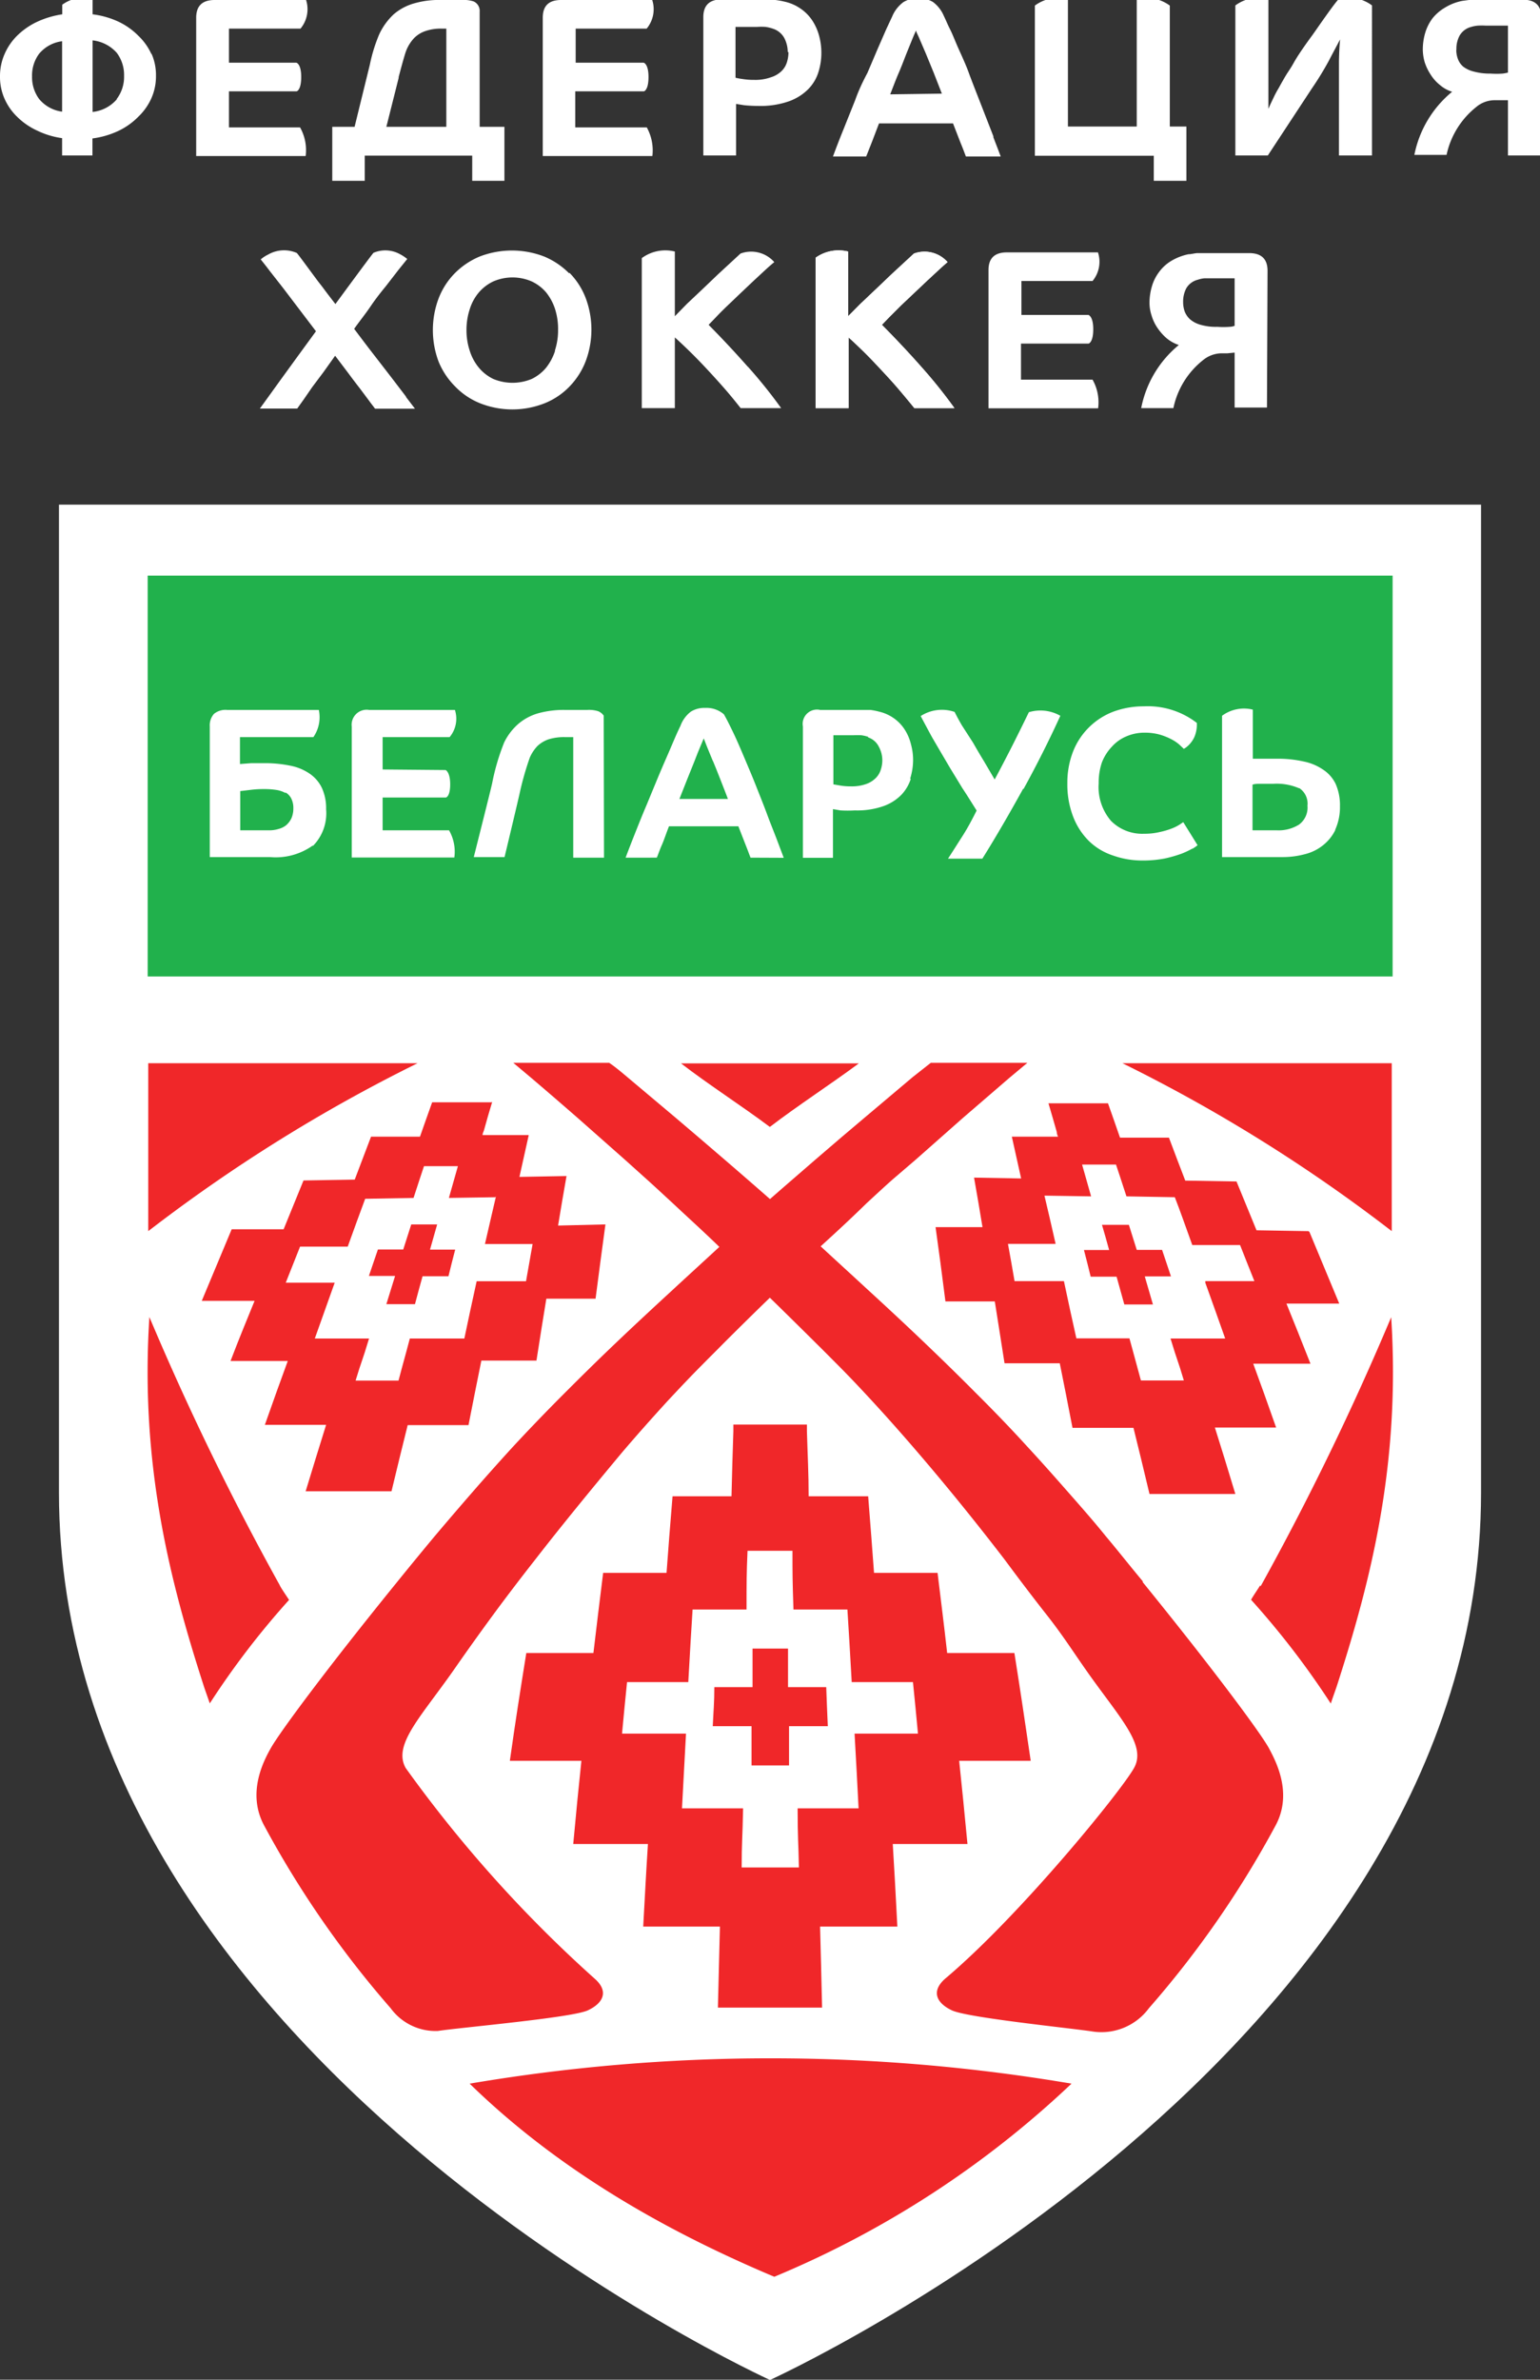<svg xmlns="http://www.w3.org/2000/svg" viewBox="0 0 107.62 166.23"><rect x="0" y="0" width="107.62" height="166.23" fill="#333333" stroke="none"/><defs><style>.cls-1{fill:#fff;}.cls-2{fill:#21b14c;}.cls-3{fill:#f02729;}.cls-4{fill:#FFFFFF;}</style></defs><title>Монтажная область 2</title><g id="Слой_1" data-name="Слой 1"><path class="cls-1" d="M53.81,35.25H4.12v69c0,39.46,49.69,62,49.69,62s49.69-22.56,49.69-62v-69Z"/><path class="cls-2" d="M10.32,68.21h87v-28h-87Zm11.54-9.15a4.46,4.46,0,0,1-3,.81H14.66V50.75a1.21,1.21,0,0,1,.29-.88,1.27,1.27,0,0,1,.92-.28h6.41a2.44,2.44,0,0,1-.38,1.9H16.77v1.88l.79-.06q.4,0,.93,0a8.72,8.72,0,0,1,1.77.17,3.63,3.63,0,0,1,1.36.55,2.53,2.53,0,0,1,.87,1,3.4,3.4,0,0,1,.3,1.5,3.24,3.24,0,0,1-.93,2.57m9.28-5.31s.32.13.32,1-.3.92-.3.92H26.74V58h4.64a3,3,0,0,1,.37,1.9H24.58V50.75a1.05,1.05,0,0,1,1.21-1.16h6a2,2,0,0,1-.37,1.9H26.74v2.26Zm11.07,6.12H40.06V51.49h-.6a3.63,3.63,0,0,0-1.11.15,2.14,2.14,0,0,0-.8.48,2.77,2.77,0,0,0-.53.81,21.29,21.29,0,0,0-.66,2.28c-.08.41-1.1,4.66-1.1,4.66H33.11c.22-.88,1.21-4.8,1.28-5.14a15.63,15.63,0,0,1,.84-2.86,4.08,4.08,0,0,1,1-1.31,3.7,3.7,0,0,1,1.4-.74,6.73,6.73,0,0,1,1.81-.23h1.62a2.11,2.11,0,0,1,.74.09.88.88,0,0,1,.39.31Zm10.24,0c-.09-.22-.19-.51-.34-.88l-.51-1.31H46.75c-.2.51-.36,1-.5,1.31s-.25.65-.35.88H43.72c.22-.59.46-1.2.71-1.83s.5-1.25.76-1.86l.74-1.79c.24-.58.47-1.11.68-1.59s.39-.91.55-1.28.29-.65.39-.85a2.2,2.2,0,0,1,.73-1,1.77,1.77,0,0,1,1-.26,1.84,1.84,0,0,1,1.31.45c.18.31.39.73.64,1.25s.5,1.1.77,1.74.55,1.29.83,2,.54,1.35.78,2,.48,1.23.68,1.76l.48,1.27Zm11.19-5.48A2.89,2.89,0,0,1,63,55.51a3.29,3.29,0,0,1-1.26.8,5.55,5.55,0,0,1-2,.3,8.86,8.86,0,0,1-1,0l-.53-.09v3.4h-2.1V50.75a1,1,0,0,1,1.2-1.16h2.83c.23,0,.46,0,.68,0a4.71,4.71,0,0,1,.61.12,2.94,2.94,0,0,1,1.06.48,2.84,2.84,0,0,1,.75.8,3.36,3.36,0,0,1,.42,1,4.11,4.11,0,0,1,.15,1.1,4.33,4.33,0,0,1-.2,1.28m7.89.73c-.94,1.7-1.88,3.33-2.85,4.88h-2.4c.31-.47.64-1,1-1.56s.69-1.18,1-1.8c-.34-.54-.66-1.06-1-1.57l-.86-1.41-.7-1.19-.52-.89c-.09-.15-.83-1.54-.83-1.54a2.73,2.73,0,0,1,2.37-.29c.13.26.3.58.51.94L68,51.88c.24.42.49.85.76,1.29l.75,1.28c.39-.72.74-1.4,1.08-2.06s1.05-2.1,1.31-2.64A2.81,2.81,0,0,1,74.1,50c-.78,1.71-1.64,3.42-2.57,5.11m11.79,4.17a5.77,5.77,0,0,1-.77.36,9.28,9.28,0,0,1-1.16.33,7.93,7.93,0,0,1-1.54.14,6.08,6.08,0,0,1-2.07-.35,4.35,4.35,0,0,1-1.67-1A4.83,4.83,0,0,1,75,57.06a6.23,6.23,0,0,1-.41-2.34A5.94,5.94,0,0,1,75,52.47a4.89,4.89,0,0,1,2.81-2.76,6.09,6.09,0,0,1,2.12-.37,5.61,5.61,0,0,1,3.71,1.16,2.25,2.25,0,0,1-.18,1,1.93,1.93,0,0,1-.23.37,1.82,1.82,0,0,1-.27.28,1.4,1.4,0,0,1-.23.16L82.4,52a2.86,2.86,0,0,0-.56-.37,4.41,4.41,0,0,0-.81-.32A3.85,3.85,0,0,0,80,51.18a3.16,3.16,0,0,0-1.29.26,2.78,2.78,0,0,0-1,.71A3.34,3.34,0,0,0,77,53.27a4.37,4.37,0,0,0-.22,1.45,3.62,3.62,0,0,0,.86,2.62,3.07,3.07,0,0,0,2.32.9,4.49,4.49,0,0,0,1.09-.12,5.45,5.45,0,0,0,.82-.24,3.13,3.13,0,0,0,.55-.27l.27-.18,1,1.61a2.67,2.67,0,0,1-.36.25m10-1.34a3.11,3.11,0,0,1-.88,1.1,3.28,3.28,0,0,1-1.27.62,5.94,5.94,0,0,1-1.53.2H85.4V50a2.57,2.57,0,0,1,2.15-.43V53l.75,0c.28,0,.6,0,1,0a8.12,8.12,0,0,1,1.79.19,3.7,3.7,0,0,1,1.37.57,2.48,2.48,0,0,1,.88,1,3.7,3.7,0,0,1,.3,1.57A3.81,3.81,0,0,1,93.29,58"/><path class="cls-2" d="M90.8,55.07A3.93,3.93,0,0,0,89,54.75l-.83,0c-.26,0-.47,0-.64.06V58h1.69a2.69,2.69,0,0,0,1.56-.4,1.47,1.47,0,0,0,.59-1.32,1.3,1.3,0,0,0-.59-1.24"/><path class="cls-2" d="M49.82,53.17l-.41-1-.23-.59q-.07.15-.24.57c-.12.28-.25.61-.4,1s-.33.81-.51,1.27-.37.93-.55,1.39h3.39c-.17-.46-.36-.92-.54-1.39s-.35-.88-.51-1.27"/><path class="cls-2" d="M19.94,55.39a1.86,1.86,0,0,0-.63-.21,5.35,5.35,0,0,0-.84-.06,7.16,7.16,0,0,0-1,.06l-.68.08V58h2.05a2.1,2.1,0,0,0,.61-.09,1.43,1.43,0,0,0,.54-.26,1.47,1.47,0,0,0,.37-.48,1.68,1.68,0,0,0,.14-.7,1.46,1.46,0,0,0-.14-.68,1,1,0,0,0-.4-.43"/><path class="cls-2" d="M60.67,51.47a2.71,2.71,0,0,0-.47-.11,5.27,5.27,0,0,0-.56,0h-1.4v3.43l.46.08a4.34,4.34,0,0,0,.76.06,3,3,0,0,0,1.09-.17,1.8,1.8,0,0,0,.67-.43,1.41,1.41,0,0,0,.34-.59,2.08,2.08,0,0,0,.1-.64,2,2,0,0,0-.24-.93,1.29,1.29,0,0,0-.75-.66"/><path class="cls-3" d="M53.75,74.28H47.59c1.92,1.48,4.29,3,6.21,4.44h0c1.93-1.48,4.28-3,6.22-4.44H53.75Z"/><path class="cls-3" d="M19.56,110.75A194.56,194.56,0,0,1,10.44,92c-.67,10.36,1.47,18.54,3.78,25.71.09.29.35,1,.44,1.28a56.94,56.94,0,0,1,5.54-7.23c-.12-.19-.53-.78-.64-1"/><path class="cls-3" d="M10.36,74.27V86A111.87,111.87,0,0,1,29.18,74.27Z"/><path class="cls-3" d="M34.36,77H30.2c-.31.86-.52,1.46-.85,2.4l-3.42,0c-.42,1.12-.71,1.85-1.14,3l-3.58.06c-.54,1.31-.88,2.17-1.39,3.41l-3.63,0-2.09,5,3.69,0c-.55,1.36-1,2.42-1.68,4.2h4c-.54,1.47-.94,2.59-1.6,4.46h4.28c-.48,1.55-.85,2.72-1.43,4.64h6c.46-1.9.74-3.07,1.13-4.62h4.25c.37-1.87.59-3,.9-4.51h3.85c.28-1.81.46-2.91.69-4.32l3.44,0c.29-2.19.42-3.25.69-5.19L39,85.61c.21-1.28.36-2.15.59-3.46l-3.29.06.65-2.92-3.23,0c0-.12.07-.23.1-.33.21-.75.36-1.29.58-2m.27,6.57c-.25,1.05-.44,1.91-.78,3.37l3.33,0c-.16.88-.29,1.64-.46,2.6l-3.45,0c-.34,1.56-.56,2.55-.86,4H28.64c-.44,1.67-.41,1.49-.79,2.94h-3c.44-1.46.44-1.27.94-2.94H22l1.39-3.9-3.42,0,1-2.52,3.33,0c.52-1.44.83-2.29,1.22-3.34l3.38-.06c.41-1.28.44-1.33.73-2.22l2.37,0c-.26.89-.26.94-.63,2.22l3.26-.05"/><path class="cls-3" d="M30.61,85.53l-1.87,0-.56,1.75-1.77,0c-.25.72-.37,1.09-.63,1.85l1.83,0L27,91.1h2c.21-.8.32-1.19.53-1.95l1.81,0c.19-.77.28-1.14.47-1.86l-1.76,0c.21-.73.31-1.08.5-1.76"/><path class="cls-3" d="M50.31,134.58c-.05,2-.08,3.38-.14,5.66h7.28c-.05-2.28-.09-3.7-.14-5.66l5.4,0c-.12-2.34-.2-3.79-.32-5.77l5.22,0c-.23-2.38-.37-3.84-.58-5.81l5,0c-.44-3-.67-4.55-1.14-7.53l-4.7,0c-.22-2-.4-3.35-.67-5.6l-4.44,0c-.14-1.88-.24-3.21-.41-5.35H56.51c0-1.64-.07-2.83-.12-4.55,0-.15,0-.3,0-.46H51.25c0,.16,0,.31,0,.46-.06,1.72-.09,2.91-.13,4.55H47c-.18,2.14-.28,3.47-.42,5.35l-4.43,0c-.28,2.25-.45,3.65-.68,5.6l-4.69,0c-.48,3-.72,4.5-1.15,7.53l5,0c-.21,2-.35,3.43-.57,5.81l5.22,0c-.13,2-.2,3.43-.33,5.77l5.4,0M43.47,121.1c.12-1.29.22-2.33.35-3.6l4.28,0c.12-2.11.19-3.38.3-5.07h3.77c0-2,0-2.49.07-4.1h3.14c0,1.61,0,2.06.07,4.1h3.77c.11,1.69.18,3,.3,5.07l4.28,0c.13,1.27.23,2.31.35,3.6l-4.43,0c.12,2.13.19,3.43.28,5.22l-4.26,0c0,2.14.06,2.37.09,4.13h-4c0-1.76.06-2,.1-4.13l-4.27,0c.1-1.79.16-3.09.28-5.22l-4.43,0"/><path class="cls-3" d="M52.48,123.32h2.66c0-1.1,0-1.65,0-2.74h2.71c-.05-1.09-.07-1.64-.11-2.73H55.07c0-1.08,0-1.62,0-2.69H52.59c0,1.07,0,1.61,0,2.69H49.92c0,1.09-.06,1.64-.11,2.73h2.71c0,1.09,0,1.64,0,2.74"/><path class="cls-3" d="M88.06,110.75c-.11.19-.52.78-.63,1A57.81,57.81,0,0,1,93,119c.09-.29.35-1,.44-1.28,2.31-7.17,4.45-15.35,3.78-25.71a194.56,194.56,0,0,1-9.12,18.79"/><path class="cls-3" d="M97.26,74.27H78.44A111.47,111.47,0,0,1,97.26,86Z"/><path class="cls-3" d="M91.44,86l-3.63-.06-1.4-3.41-3.58-.06c-.43-1.11-.71-1.86-1.14-3l-3.42,0c-.32-.94-.54-1.54-.84-2.4H73.27c.21.72.37,1.26.58,2q0,.15.09.33l-3.23,0,.65,2.92-3.29-.06c.23,1.31.38,2.18.59,3.46l-3.28,0c.27,1.93.41,3,.69,5.19l3.45,0c.22,1.41.4,2.51.68,4.32h3.86c.3,1.5.53,2.64.89,4.51h4.26c.38,1.55.67,2.71,1.12,4.62h6c-.58-1.92-.94-3.09-1.43-4.64h4.28c-.66-1.87-1.06-3-1.6-4.46h4c-.7-1.78-1.13-2.84-1.68-4.2l3.69,0-2.08-5M84.23,89.6c.55,1.53.9,2.51,1.39,3.9H81.8c.5,1.66.5,1.47.93,2.93h-3c-.39-1.46-.35-1.27-.8-2.94H75.22c-.31-1.39-.53-2.39-.87-4l-3.45,0c-.17-1-.3-1.72-.46-2.6l3.33,0c-.33-1.46-.53-2.32-.78-3.37l3.26.05c-.37-1.28-.37-1.33-.63-2.22l2.37,0c.29.89.32.94.73,2.22l3.38.06c.39,1,.7,1.9,1.22,3.34l3.34,0c.34.86.63,1.6,1,2.52l-3.43,0"/><path class="cls-3" d="M79.44,87.31c-.23-.72-.34-1.07-.55-1.75l-1.88,0c.2.68.29,1,.5,1.76l-1.76,0c.19.72.28,1.09.47,1.86l1.81,0,.54,1.94h2L80,89.16l1.83,0c-.25-.76-.38-1.13-.62-1.85l-1.78,0"/><path class="cls-3" d="M79.87,110.47c-.84-1-1.71-2.11-2.61-3.18-1-1.24-2.11-2.48-3.19-3.71-.75-.85-1.51-1.7-2.27-2.52-1.11-1.22-2.34-2.5-3.65-3.8-1.1-1.11-2.26-2.24-3.45-3.38s-2.7-2.55-4.09-3.82c-1.08-1-2.18-2-3.26-3,1.1-1,2.18-2,3.2-3,.63-.58,1.24-1.15,1.84-1.68L64,81l3.27-2.89,3.26-2.81,1.27-1.06H65.05l-1.27,1-3.32,2.8-1.62,1.37-1.9,1.63c-1,.87-2.06,1.78-3.13,2.72-1.07-.94-2.12-1.85-3.13-2.72l-1.9-1.63-1.61-1.37-3.33-2.8c-.45-.38-.87-.73-1.27-1h-6.7l1.26,1.06c.81.69,1.92,1.64,3.26,2.81L43.66,81l1.58,1.42c.59.53,1.2,1.1,1.83,1.68,1,.94,2.1,1.93,3.2,3-1.08,1-2.18,2-3.26,3-1.38,1.27-2.76,2.55-4.09,3.82s-2.34,2.27-3.45,3.38c-1.3,1.3-2.53,2.58-3.66,3.8-.75.82-1.51,1.67-2.26,2.52q-1.62,1.85-3.19,3.71c-.89,1.07-1.77,2.14-2.61,3.18-4.87,6-8.11,10.37-8.8,11.56-.52.91-1.72,3.17-.49,5.45a69.29,69.29,0,0,0,8.84,12.76,3.89,3.89,0,0,0,3.3,1.59c1.54-.24,9.37-.92,10.48-1.44s1.47-1.35.47-2.22a90.77,90.77,0,0,1-13.2-14.71c-.93-1.66,1.14-3.63,3.55-7.12.76-1.09,1.61-2.28,2.52-3.52s1.94-2.59,3-3.94c1.91-2.46,4-5,6-7.4,1.07-1.26,2.16-2.48,3.21-3.63.84-.9,1.64-1.75,2.44-2.55.48-.49,1-1,1.44-1.45q1.66-1.66,3.29-3.24,1.62,1.58,3.29,3.24c.48.47,1,1,1.45,1.45.79.79,1.6,1.65,2.43,2.55,1.06,1.15,2.14,2.37,3.22,3.63,2.06,2.4,4.11,4.94,6,7.4,1,1.35,2,2.67,3,3.94s1.75,2.43,2.51,3.52c2.41,3.49,4.48,5.46,3.55,7.12s-8,10.34-13.19,14.71c-1,.87-.64,1.7.46,2.22s8.3,1.24,9.85,1.48a4.13,4.13,0,0,0,3.92-1.63,69,69,0,0,0,8.85-12.76c1.23-2.28,0-4.54-.49-5.45-.68-1.19-3.93-5.56-8.8-11.56"/><path class="cls-3" d="M32.82,145.55c5.81,5.66,13,10,21.29,13.49a68.32,68.32,0,0,0,20.77-13.49,125.8,125.8,0,0,0-42.06,0"/><path class="cls-4" d="M27.87,5.4,27,8.86h4.19V2h-.32a3.26,3.26,0,0,0-1.14.17,2,2,0,0,0-.8.5,2.74,2.74,0,0,0-.54.86c-.14.35-.54,1.89-.54,1.89M24.78,8.86,25.85,4.5a11.06,11.06,0,0,1,.65-2.1,4.54,4.54,0,0,1,1-1.39A3.75,3.75,0,0,1,29,.22,6.17,6.17,0,0,1,30.82,0h1.49a2.15,2.15,0,0,1,.79.1.72.72,0,0,1,.42.71V8.86h1.73v3.77H33V10.87H25.49v1.76H23.22V8.86Z"/><path class="cls-4" d="M55.05,3.64a2.14,2.14,0,0,0-.25-1A1.39,1.39,0,0,0,54,2a2.62,2.62,0,0,0-.5-.12,4,4,0,0,0-.59,0H51.4V5.43a4.55,4.55,0,0,0,.49.09,4.87,4.87,0,0,0,.81.06,3.2,3.2,0,0,0,1.17-.18A1.85,1.85,0,0,0,54.58,5,1.44,1.44,0,0,0,55,4.32a2.33,2.33,0,0,0,.1-.68M53.47,0a5.79,5.79,0,0,1,.72,0,6,6,0,0,1,.66.12A3.17,3.17,0,0,1,56,.64a3,3,0,0,1,.79.83,3.71,3.71,0,0,1,.46,1.06,4.56,4.56,0,0,1,.15,1.16,4.49,4.49,0,0,1-.21,1.36,2.93,2.93,0,0,1-.72,1.19,3.62,3.62,0,0,1-1.35.84A6,6,0,0,1,53,7.4a10.14,10.14,0,0,1-1-.05l-.56-.09v3.6H49.15V1.2c0-.83.43-1.24,1.29-1.24Z"/><path class="cls-4" d="M101.77,3.47a1.76,1.76,0,0,0,.11.64,1.27,1.27,0,0,0,.38.55A2,2,0,0,0,103,5a4.18,4.18,0,0,0,1.16.14,6,6,0,0,0,.85,0,2.7,2.7,0,0,0,.37-.07V1.79h-1.56a4.89,4.89,0,0,0-.54,0,2.46,2.46,0,0,0-.47.09,1.31,1.31,0,0,0-.81.61,1.93,1.93,0,0,0-.22,1m5.85,7.37h-2.25V7l-.51,0-.41,0a2,2,0,0,0-1.29.47,5.83,5.83,0,0,0-2.08,3.35l-2.25,0a7.61,7.61,0,0,1,2.64-4.41,2.35,2.35,0,0,1-.85-.47,2.89,2.89,0,0,1-.64-.71,3.61,3.61,0,0,1-.42-.86,3.25,3.25,0,0,1-.14-.91,4.09,4.09,0,0,1,.17-1.17,3.23,3.23,0,0,1,.5-1A3.19,3.19,0,0,1,101,.52a3.58,3.58,0,0,1,1.2-.46l.6-.08.63,0h3c.85,0,1.28.41,1.28,1.23Z"/><path class="cls-4" d="M21,2a2.12,2.12,0,0,0,.39-2H15c-.86,0-1.29.41-1.29,1.24v9.66h7.65a3.24,3.24,0,0,0-.39-2H16V6.38h4.73s.32-.07.32-1-.34-1-.34-1H16V2Z"/><path class="cls-4" d="M45.19,2a2.12,2.12,0,0,0,.39-2H39.21c-.86,0-1.28.41-1.28,1.24v9.66h7.66a3.32,3.32,0,0,0-.39-2h-5V6.38H45s.32-.07.32-1-.34-1-.34-1H40.23V2Z"/><path class="cls-4" d="M8.16,6.94a2.6,2.6,0,0,1-1.69.88v-5a2.64,2.64,0,0,1,1.69.87,2.57,2.57,0,0,1,.51,1.62,2.55,2.55,0,0,1-.51,1.6M4.34,7.8a2.51,2.51,0,0,1-1.61-.89,2.57,2.57,0,0,1-.49-1.57,2.54,2.54,0,0,1,.49-1.58,2.5,2.5,0,0,1,1.61-.88Zm6.25-4a4.1,4.1,0,0,0-.91-1.29,4.92,4.92,0,0,0-1.41-1A6.07,6.07,0,0,0,6.47,1V-.09A2.57,2.57,0,0,0,4.35.33V1a6.42,6.42,0,0,0-1.77.53,5.06,5.06,0,0,0-1.37.95A4.08,4.08,0,0,0,.31,3.8,3.82,3.82,0,0,0,0,5.34,3.75,3.75,0,0,0,.31,6.88,4,4,0,0,0,1.2,8.16a4.85,4.85,0,0,0,1.37.95,5.81,5.81,0,0,0,1.77.54v1.21H6.46V10h0V9.67a6.07,6.07,0,0,0,1.8-.52,4.92,4.92,0,0,0,1.41-1,4.1,4.1,0,0,0,.91-1.29,3.77,3.77,0,0,0,.32-1.57,3.69,3.69,0,0,0-.32-1.56"/><path class="cls-4" d="M93.59-.09h0c-.24.16-1.68,2.28-1.91,2.59s-.45.62-.67.94-.43.64-.63,1-.37.58-.52.83-.37.64-.5.88a6.57,6.57,0,0,0-.33.61l-.23.48-.16.36V-.08a2.77,2.77,0,0,0-2.31.46V10.86h2.27l3.07-4.67a21.83,21.83,0,0,0,1.19-1.94c.31-.6.58-1.09.79-1.5h0c-.05.53-.07,1-.08,1.54v6.57h2.31V.38a2.73,2.73,0,0,0-2.26-.47"/><path class="cls-4" d="M81.75,8.84V.39a2.79,2.79,0,0,0-2.31-.46V8.84H74.63V-.07a2.77,2.77,0,0,0-2.31.46V10.88h8.31v1.75h2.28V8.84Z"/><path class="cls-4" d="M62.21,6.59c.19-.48.38-1,.58-1.46s.38-.94.54-1.35l.43-1.06c.12-.29.21-.49.26-.6,0,.12.13.32.25.62l.43,1,.55,1.34.57,1.46Zm7.21,2.93L68.7,7.67c-.15-.39-.83-2.11-1-2.59s-.49-1.18-.72-1.69-.41-1-.59-1.35-.31-.69-.42-.9a2.37,2.37,0,0,0-.77-1,1.89,1.89,0,0,0-.88-.26h-.19a1.86,1.86,0,0,0-1,.27,2.38,2.38,0,0,0-.78,1l-.42.9-.59,1.35-.72,1.69C60.3,5.69,60,6.32,59.76,7l-.8,2c-.27.66-.52,1.31-.75,1.93h2.32c.1-.24.22-.55.37-.93s.32-.84.53-1.38H66.6l.54,1.39c.16.38.27.69.36.92h2.43c-.12-.34-.3-.79-.51-1.34"/><path class="cls-4" d="M82.68,21.12a2,2,0,0,0,.11.64,1.47,1.47,0,0,0,.38.55,1.91,1.91,0,0,0,.74.38,3.76,3.76,0,0,0,1.15.14,6.2,6.2,0,0,0,.86,0,1.14,1.14,0,0,0,.36-.07V19.44H84.73l-.55,0a1.94,1.94,0,0,0-.47.1,1.29,1.29,0,0,0-.81.6,2,2,0,0,0-.22.95m5.86,7.38H86.28V24.63l-.5.05h-.42a2.07,2.07,0,0,0-1.28.47A5.77,5.77,0,0,0,82,28.51H79.75a7.56,7.56,0,0,1,2.63-4.41,2.61,2.61,0,0,1-.85-.47,3.67,3.67,0,0,1-.64-.72,3,3,0,0,1-.41-.86,2.88,2.88,0,0,1-.15-.9A4.1,4.1,0,0,1,80.5,20,3.1,3.1,0,0,1,81,19a2.93,2.93,0,0,1,.86-.78,3.84,3.84,0,0,1,1.19-.46c.18,0,.38-.06.61-.08l.63,0h3c.86,0,1.29.41,1.29,1.24Z"/><path class="cls-4" d="M38.79,24.51a3.81,3.81,0,0,1-.63,1.18,3,3,0,0,1-1,.78,3.49,3.49,0,0,1-2.69,0,3,3,0,0,1-1-.78,3.45,3.45,0,0,1-.64-1.18,4.52,4.52,0,0,1-.23-1.46,4.61,4.61,0,0,1,.23-1.46,3.32,3.32,0,0,1,.64-1.17,3.06,3.06,0,0,1,1-.76,3.37,3.37,0,0,1,2.69,0,3,3,0,0,1,1,.76,3.65,3.65,0,0,1,.63,1.17A4.61,4.61,0,0,1,39,23.05a4.52,4.52,0,0,1-.23,1.46m1-5.42a5.33,5.33,0,0,0-1.74-1.17,6.26,6.26,0,0,0-4.51,0,5.33,5.33,0,0,0-1.74,1.17,5.12,5.12,0,0,0-1.13,1.76,6.28,6.28,0,0,0,0,4.41A5.26,5.26,0,0,0,31.81,27a5,5,0,0,0,1.74,1.17,6.13,6.13,0,0,0,4.51,0A5,5,0,0,0,39.8,27a5.26,5.26,0,0,0,1.13-1.77,6.28,6.28,0,0,0,0-4.41,5.12,5.12,0,0,0-1.13-1.76"/><path class="cls-4" d="M76.35,19.63a2.11,2.11,0,0,0,.38-2H70.36c-.85,0-1.28.41-1.28,1.23v9.66h7.66a3.21,3.21,0,0,0-.39-2h-5V24h4.73s.32-.08.32-1-.34-1-.34-1H71.38V19.63Z"/><path class="cls-4" d="M52.26,25.62c-.83-.94-1.74-1.92-2.74-2.93l.54-.56q.34-.36.78-.78l.91-.87.92-.87.82-.76c.25-.23.46-.41.62-.54a2.15,2.15,0,0,0-2.36-.6l-1.56,1.44-1.12,1.07-1.06,1-.85.87V17.57a2.77,2.77,0,0,0-2.31.46V28.51h2.31V23.57c.28.25.61.56,1,.94s.8.8,1.22,1.25.83.9,1.25,1.38.79.94,1.13,1.37h2.83a34.53,34.53,0,0,0-2.32-2.89"/><path class="cls-4" d="M64.38,25.62c-.83-.94-1.75-1.92-2.75-2.93l.54-.56.78-.78.92-.87.92-.87.82-.76c.25-.23.45-.41.61-.54a2.14,2.14,0,0,0-2.35-.6l-1.56,1.44-1.12,1.07c-.38.35-.73.7-1.06,1l-.86.87V17.57A2.76,2.76,0,0,0,57,18V28.51h2.3V23.57c.28.25.61.56,1,.94s.79.8,1.21,1.25.84.9,1.25,1.38.79.94,1.14,1.37H66.7a34.53,34.53,0,0,0-2.32-2.89"/><path class="cls-4" d="M64.38,25.62c-.83-.94-1.75-1.92-2.75-2.93l.54-.56.78-.78.92-.87.92-.87.82-.76c.25-.23.45-.41.61-.54a2.14,2.14,0,0,0-2.35-.6l-1.56,1.44-1.12,1.07c-.38.35-.73.7-1.06,1l-.86.87V17.57A2.76,2.76,0,0,0,57,18V28.51h2.3V23.57c.28.25.61.56,1,.94s.79.8,1.21,1.25.84.9,1.25,1.38.79.94,1.14,1.37H66.7a34.53,34.53,0,0,0-2.32-2.89"/><path class="cls-4" d="M28.37,27.7l-1-1.31-1.26-1.63c-.46-.59-.91-1.19-1.36-1.79.38-.54.76-1,1.14-1.56s.73-1,1.06-1.4l.89-1.15.62-.77a3,3,0,0,0-.5-.33,2.11,2.11,0,0,0-1.86-.1c-.12.12-2.42,3.25-2.66,3.58-.31-.4-.61-.79-.89-1.17l-.35-.45c-.69-.93-1.39-1.89-1.46-1.95a2.23,2.23,0,0,0-2,.11,2.42,2.42,0,0,0-.52.34c.15.19.37.46.64.82l.94,1.2,2.28,3-1.27,1.74-1.17,1.61-.93,1.29-.55.76h2.61l.45-.63.6-.87L22.6,26l.82-1.15.9,1.19c.29.39.56.75.82,1.08l.65.87c.18.25.33.43.42.56H29l-.62-.81"/></g></svg>